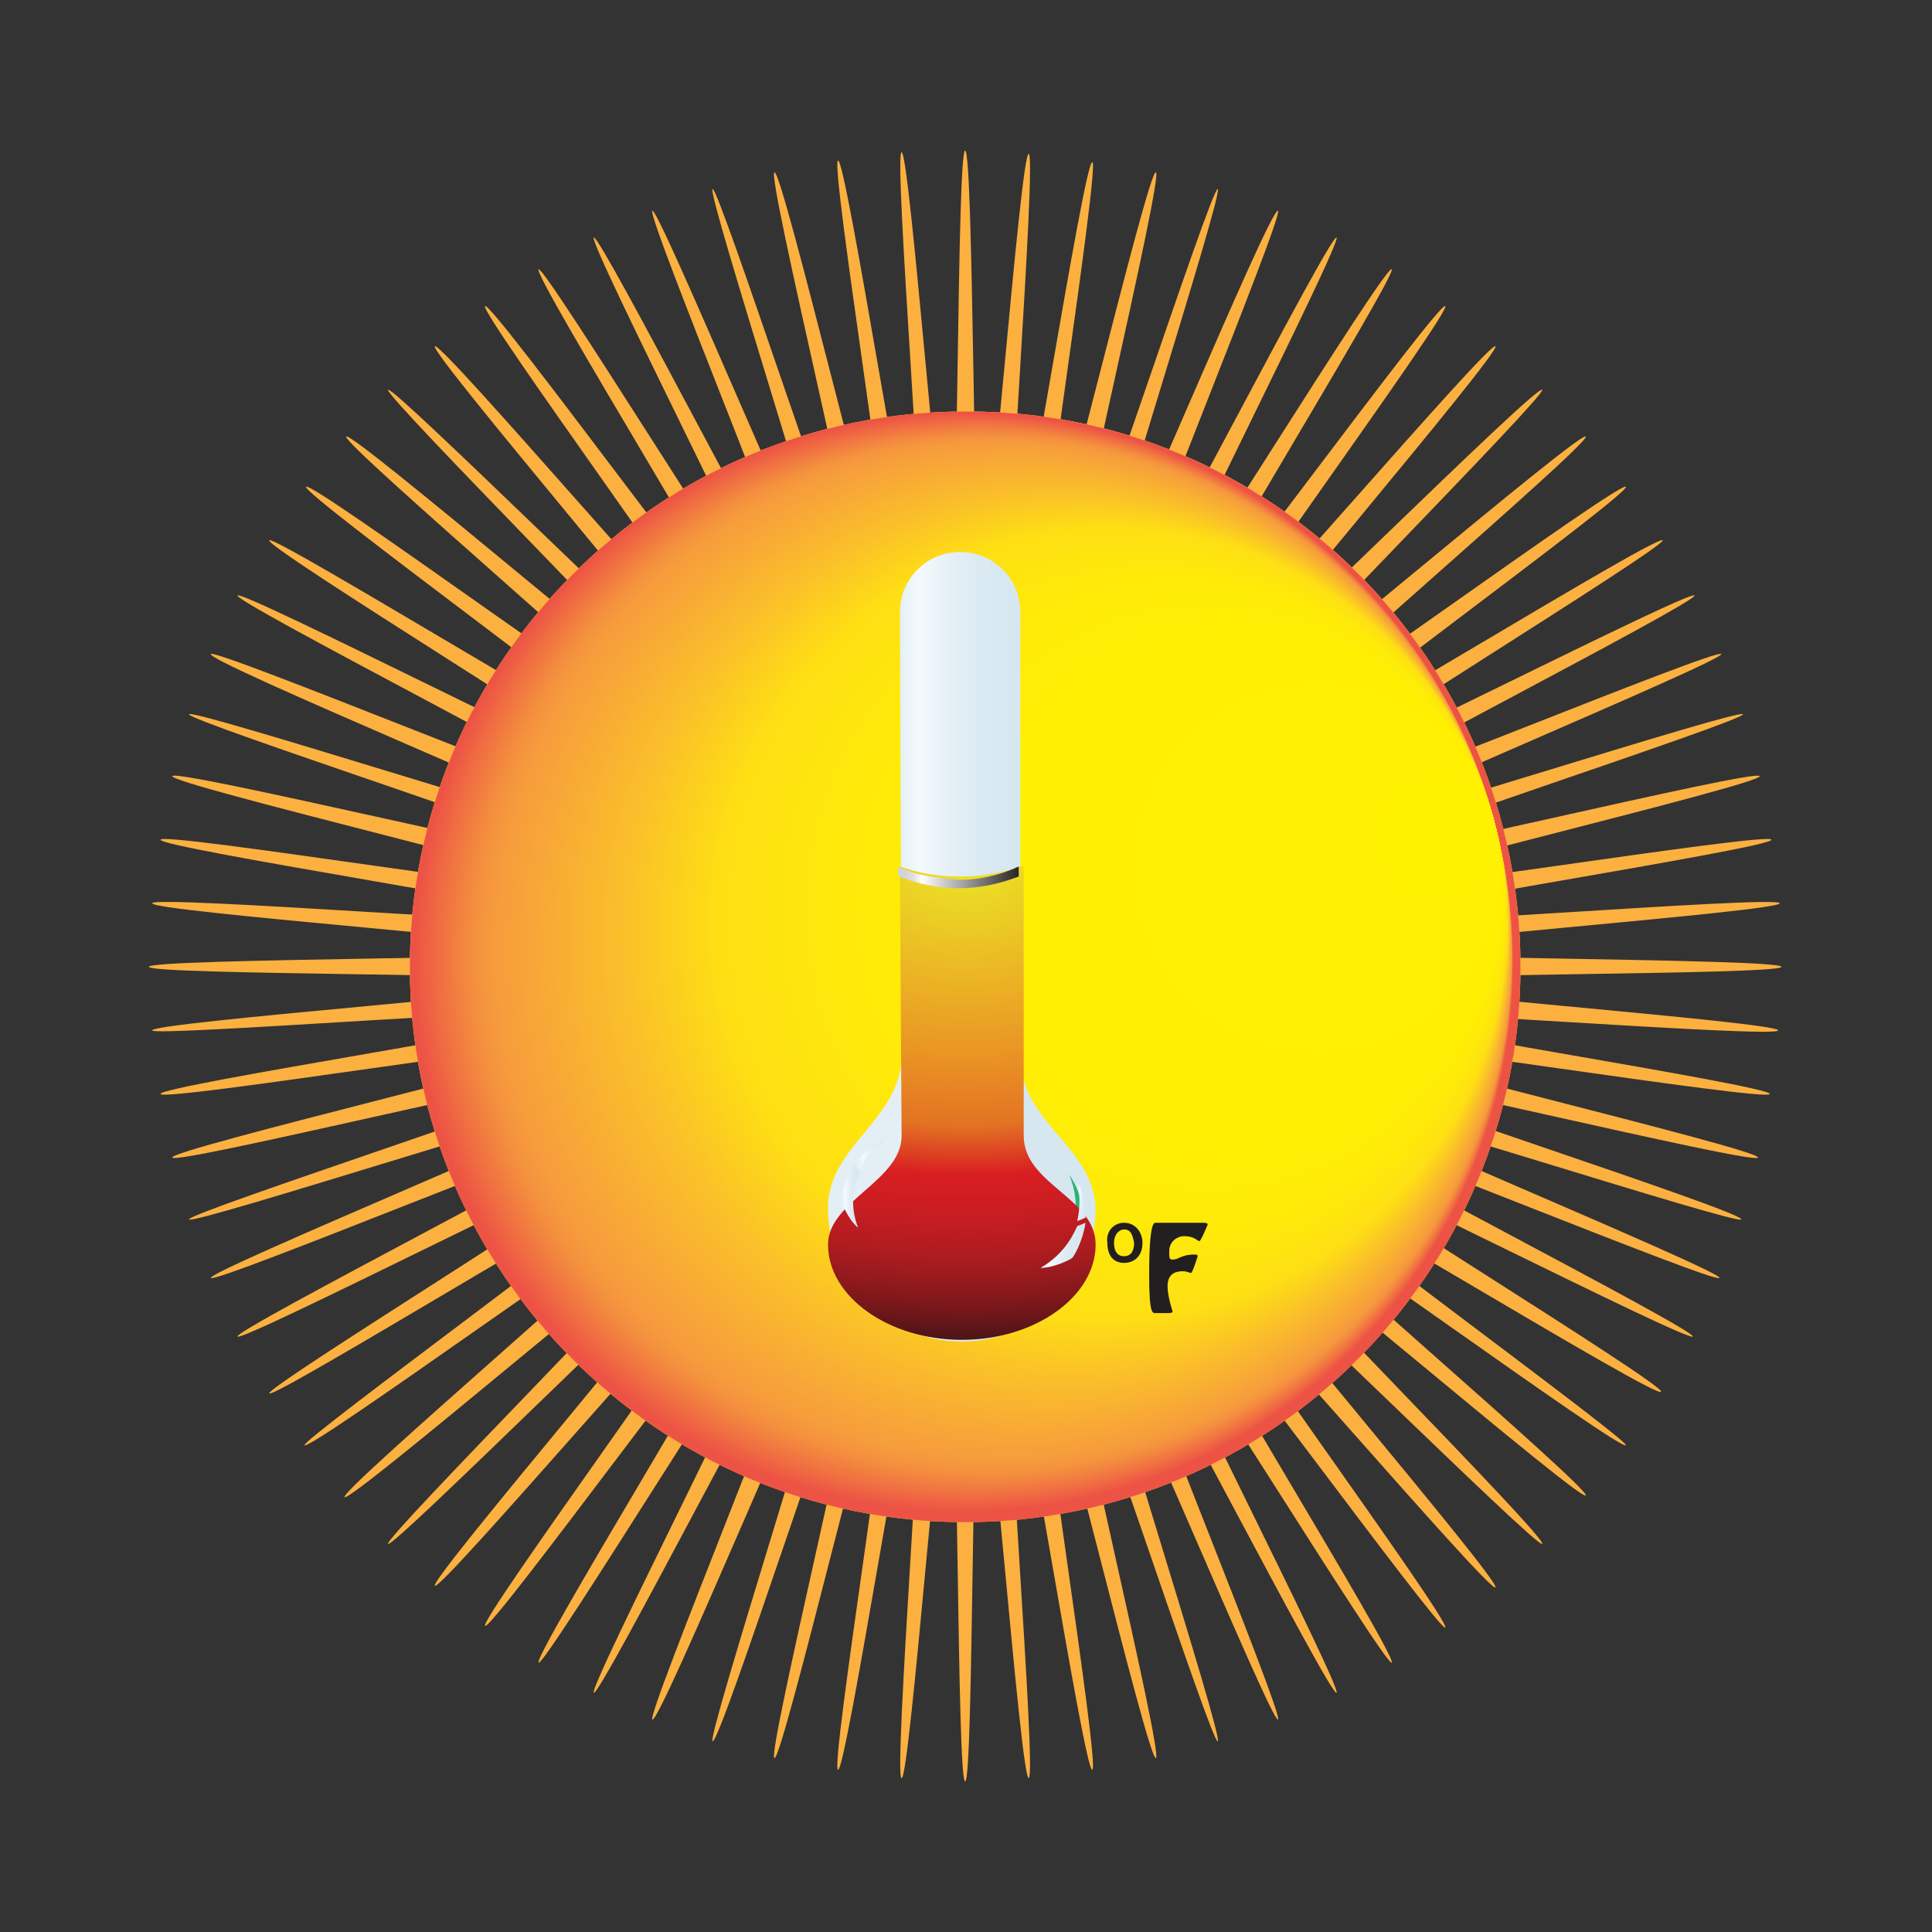 <?xml version="1.0" encoding="utf-8"?>
<!-- Generator: Adobe Illustrator 19.1.0, SVG Export Plug-In . SVG Version: 6.00 Build 0)  -->
<svg version="1.1" id="Layer_1" xmlns="http://www.w3.org/2000/svg" xmlns:xlink="http://www.w3.org/1999/xlink" x="0px" y="0px"
	 viewBox="-247 339.5 115.5 115.5" style="enable-background:new -247 339.5 115.5 115.5;" xml:space="preserve">
<rect x="-247" y="339.5" width="115.5" height="115.5" fill="#333333" stroke="none"/>
<style type="text/css">
	.st0{fill:#FBB040;}
	.st1{fill:url(#SVGID_1_);}
	.st2{fill:url(#SVGID_2_);}
	.st3{fill:#231F20;}
	.st4{fill:#F59A9E;}
	.st5{fill:url(#SVGID_3_);}
	.st6{fill:#29B473;}
	.st7{fill:url(#SVGID_4_);}
	.st8{fill:url(#SVGID_5_);}
	.st9{fill:url(#SVGID_6_);}
	.st10{fill:url(#SVGID_7_);}
	.st11{fill:url(#SVGID_8_);}
	.st12{fill:url(#SVGID_9_);}
</style>
<g id="Layer_1_1_">
</g>
<g>
	<g>
		<path class="st0" d="M-140.5,397.3c0,0.5-25.7,0.4-25.7,0.9s25.6,2.4,25.5,2.9c0,0.5-25.6-1.5-25.7-1.1
			c-0.1,0.5,25.3,4.4,25.2,4.9s-25.4-3.6-25.5-3.1s24.9,6.4,24.8,6.9s-25.1-5.6-25.2-5.1s24.3,8.3,24.2,8.8
			c-0.1,0.4-24.5-7.5-24.7-7.1s23.6,10.2,23.4,10.6c-0.2,0.4-23.9-9.4-24.1-9s22.7,12.1,22.5,12.5s-23.1-11.3-23.3-10.9
			s21.7,13.8,21.4,14.2c-0.2,0.5-22.1-13-22.4-12.6c-0.2,0.4,20.5,15.5,20.3,15.8c-0.3,0.4-21-14.8-21.3-14.4s19.2,17,18.9,17.4
			s-19.8-16.4-20.1-16s17.8,18.5,17.5,18.9c-0.3,0.3-18.5-17.8-18.8-17.5s16.4,19.8,16,20.1c-0.4,0.3-17-19.2-17.4-18.9
			c-0.4,0.3,14.8,21,14.4,21.3c-0.4,0.2-15.5-20.6-15.9-20.3c-0.4,0.3,13.1,22.1,12.7,22.4c-0.4,0.2-13.8-21.7-14.2-21.4
			c-0.4,0.2,11.3,23,10.9,23.2c-0.4,0.2-12.1-22.7-12.5-22.5s9.4,23.9,9,24.1s-10.2-23.6-10.7-23.4c-0.4,0.2,7.5,24.6,7.1,24.7
			s-8.3-24.3-8.8-24.2c-0.5,0.1,5.6,25.1,5.1,25.2s-6.4-24.9-6.9-24.8s3.6,25.4,3.1,25.5s-4.4-25.3-4.9-25.2
			c-0.5,0.1,1.6,25.6,1.1,25.7c-0.5,0-2.4-25.6-2.9-25.5c-0.5,0-0.4,25.7-0.9,25.7s-0.4-25.7-0.9-25.7s-2.4,25.6-2.9,25.5
			c-0.5,0,1.5-25.6,1.1-25.7c-0.5-0.1-4.4,25.3-4.9,25.2s3.6-25.4,3.1-25.5s-6.4,24.9-6.9,24.8s5.6-25.1,5.1-25.2
			s-8.3,24.3-8.8,24.2c-0.4-0.1,7.5-24.6,7.1-24.7c-0.4-0.2-10.2,23.6-10.7,23.4c-0.4-0.2,9.4-23.9,9-24.1s-12.1,22.7-12.5,22.5
			s11.3-23,10.9-23.3c-0.4-0.2-13.8,21.7-14.2,21.5c-0.4-0.3,13.1-22.2,12.7-22.4c-0.4-0.3-15.5,20.5-15.9,20.2s14.8-21,14.4-21.3
			c-0.4-0.3-17,19.2-17.4,18.9c-0.4-0.3,16.3-19.8,16-20.1c-0.3-0.3-18.5,17.9-18.8,17.6s17.8-18.5,17.5-18.8s-19.8,16.4-20.1,16
			s19.2-17,18.9-17.4s-21,14.7-21.3,14.3c-0.2-0.3,20.5-15.4,20.3-15.8c-0.3-0.4-22.2,13.1-22.4,12.7s21.6-13.8,21.4-14.3
			c-0.2-0.4-23.1,11.3-23.3,10.9s22.7-12.1,22.5-12.5s-23.9,9.4-24.1,9c-0.2-0.4,23.6-10.2,23.4-10.6c-0.2-0.4-24.6,7.5-24.7,7.1
			c-0.1-0.4,24.3-8.3,24.2-8.8s-25.1,5.6-25.2,5.1c-0.1-0.5,24.9-6.4,24.8-6.9c-0.1-0.5-25.4,3.6-25.5,3.1s25.3-4.4,25.2-4.9
			s-25.7,1.5-25.7,1.1c0-0.5,25.6-2.4,25.5-2.9c0-0.5-25.7-0.4-25.7-0.9s25.7-0.5,25.7-0.9c0-0.5-25.6-2.4-25.5-2.9
			c0-0.5,25.6,1.5,25.7,1.1c0.1-0.5-25.3-4.4-25.2-4.9s25.4,3.6,25.5,3.1s-24.9-6.4-24.8-6.9c0.1-0.5,25.1,5.5,25.2,5.1
			c0.1-0.5-24.3-8.4-24.2-8.8s24.6,7.5,24.7,7.1c0.2-0.4-23.6-10.2-23.4-10.7c0.2-0.4,23.9,9.4,24.1,9c0.2-0.4-22.7-12.1-22.5-12.5
			s23.1,11.3,23.3,10.9s-21.7-13.8-21.4-14.2c0.2-0.4,22.1,13.1,22.4,12.7s-20.5-15.5-20.2-15.9s21,14.8,21.3,14.4
			s-19.2-17-18.9-17.4s19.8,16.3,20.1,16s-17.9-18.5-17.6-18.8c0.3-0.3,18.5,17.8,18.8,17.5s-16.4-19.8-16-20.1
			c0.4-0.3,17,19.2,17.4,18.9c0.4-0.3-14.8-21-14.4-21.3c0.4-0.3,15.5,20.5,15.9,20.2s-13.1-22.1-12.7-22.4
			c0.4-0.2,13.8,21.6,14.2,21.4s-11.3-23.1-10.9-23.3c0.4-0.2,12.1,22.7,12.5,22.5s-9.4-23.9-9-24.1s10.2,23.5,10.7,23.4
			c0.4-0.2-7.5-24.6-7.1-24.7s8.3,24.3,8.8,24.2s-5.6-25.1-5.1-25.2s6.4,24.9,6.9,24.8s-3.6-25.4-3.1-25.5s4.4,25.3,4.9,25.2
			c0.5-0.1-1.6-25.6-1.1-25.7c0.5,0,2.4,25.6,2.9,25.5c0.5,0,0.4-25.6,0.9-25.6s0.5,25.6,0.9,25.7c0.5,0,2.4-25.6,2.9-25.5
			c0.5,0-1.5,25.6-1.1,25.7c0.5,0.1,4.4-25.3,4.9-25.2c0.5-0.1-3.5,25.3-3.1,25.4c0.5,0.1,6.4-24.9,6.9-24.8s-5.5,25.1-5.1,25.2
			c0.5,0.1,8.4-24.3,8.8-24.2c0.4,0.1-7.5,24.6-7.1,24.7c0.4,0.2,10.2-23.6,10.7-23.4c0.4,0.2-9.4,23.9-9,24.1s12.1-22.7,12.5-22.5
			s-11.3,23.1-10.9,23.3s13.8-21.7,14.2-21.4c0.4,0.2-13.1,22.1-12.7,22.4s15.5-20.5,15.9-20.2s-14.8,21-14.4,21.3
			c0.4,0.3,17-19.2,17.4-18.9c0.4,0.3-16.3,19.8-16,20.1c0.3,0.3,18.5-17.9,18.8-17.5c0.3,0.3-17.8,18.5-17.5,18.8
			s19.8-16.4,20.1-16s-19.2,17-18.9,17.4s21-14.8,21.3-14.4s-20.5,15.5-20.2,15.9s22.1-13.1,22.4-12.7c0.2,0.4-21.7,13.8-21.4,14.2
			c0.2,0.4,23.1-11.3,23.3-10.9s-22.7,12.1-22.5,12.5s23.9-9.4,24.1-9c0.2,0.4-23.5,10.2-23.4,10.7c0.2,0.4,24.6-7.5,24.7-7.1
			c0.1,0.4-24.3,8.3-24.2,8.8s25.1-5.6,25.2-5.1s-24.9,6.4-24.8,6.9s25.4-3.6,25.5-3.1s-25.3,4.4-25.2,4.9s25.6-1.6,25.7-1.1
			c0,0.5-25.6,2.4-25.5,2.9C-166.2,396.8-140.5,396.8-140.5,397.3z"/>
	</g>
	
		<linearGradient id="SVGID_1_" gradientUnits="userSpaceOnUse" x1="-189.25" y1="371.5" x2="-189.25" y2="437.901" gradientTransform="matrix(1 0 0 -1 0 802)">
		<stop  offset="0" style="stop-color:#FBB840"/>
		<stop  offset="0.365" style="stop-color:#FDD223"/>
		<stop  offset="0.761" style="stop-color:#FEE909"/>
		<stop  offset="1" style="stop-color:#FFF200"/>
	</linearGradient>
	<path class="st1" d="M-156.1,397.3c0,18.3-14.9,33.2-33.2,33.2s-33.2-14.9-33.2-33.2c0-18.3,14.9-33.2,33.2-33.2
		C-171,364-156.1,378.9-156.1,397.3z"/>
	
		<radialGradient id="SVGID_2_" cx="-189.383" cy="404.98" r="32.834" fx="-157.656" fy="413.433" gradientTransform="matrix(1 0 0 -1 0 802)" gradientUnits="userSpaceOnUse">
		<stop  offset="0" style="stop-color:#FFF200"/>
		<stop  offset="0.444" style="stop-color:#FFF002"/>
		<stop  offset="0.603" style="stop-color:#FEEA09"/>
		<stop  offset="0.717" style="stop-color:#FEDF14"/>
		<stop  offset="0.809" style="stop-color:#FABF2A"/>
		<stop  offset="0.928" style="stop-color:#F69B3D"/>
		<stop  offset="0.946" style="stop-color:#F48F3E"/>
		<stop  offset="0.977" style="stop-color:#F06E42"/>
		<stop  offset="1" style="stop-color:#ED5345"/>
	</radialGradient>
	<path class="st2" d="M-156.1,397.3c0,18.3-14.9,33.2-33.2,33.2s-33.2-14.9-33.2-33.2c0-18.3,14.9-33.2,33.2-33.2
		C-171,364-156.1,378.9-156.1,397.3z"/>
</g>
<g>
	<path class="st3" d="M-179.8,412.6c0.7,0,1.1,0.6,1.1,1.2c0,0.8-0.5,1.2-1.1,1.2s-1-0.4-1-1.2
		C-180.9,413.1-180.4,412.6-179.8,412.6L-179.8,412.6z M-179.8,413c-0.3,0-0.6,0.3-0.6,0.8s0.2,0.8,0.6,0.8c0.4,0,0.6-0.3,0.6-0.8
		C-179.3,413.3-179.4,413-179.8,413L-179.8,413z"/>
	<path class="st3" d="M-175.1,412.6c0.1,0,0.3,0,0.3,0.1c0,0-0.4,1-0.5,1s-0.3-0.3-0.9-0.3c-0.4,0-0.9,0.3-0.9,0.9
		c0,0.4,0,0.5,0.2,0.5c0.4,0,0.5-0.3,1.3-0.3c0.1,0,0.2,0,0.2,0.1c0,0-0.3,1-0.4,1c-0.1,0-0.2-0.1-0.5-0.1c-0.6,0-0.9,0.3-0.9,0.9
		s0.3,1.5,0.3,1.5c0,0.1-0.2,0.1-0.2,0.1h-0.8c-0.2,0-0.4,0.1-0.4-2.3c0-3.2,0.3-3.1,0.4-3.1L-175.1,412.6L-175.1,412.6z"/>
</g>
<g>
	<path class="st4" d="M-189.3,419.3c0,0.1-0.2,0.3-0.5,0.3s-0.5-0.1-0.5-0.3c0-0.1,0.2-0.3,0.5-0.3
		C-189.5,419.1-189.3,419.2-189.3,419.3z"/>
</g>
<g>
	
		<linearGradient id="SVGID_3_" gradientUnits="userSpaceOnUse" x1="-193.314" y1="400.9" x2="-185.863" y2="400.9" gradientTransform="matrix(1 0 0 -1 0 797)">
		<stop  offset="0" style="stop-color:#E3EFF5"/>
		<stop  offset="0.176" style="stop-color:#F4FAFD"/>
		<stop  offset="0.409" style="stop-color:#E5F0F6"/>
		<stop  offset="0.69" style="stop-color:#DAE9F2"/>
		<stop  offset="1" style="stop-color:#D6E7F0"/>
	</linearGradient>
	<path class="st5" d="M-186,402.6v-26.5c0-2-1.6-3.6-3.6-3.6s-3.6,1.6-3.6,3.6l0.1,26.5c0,3.8-4.4,5.4-4.4,9.1c0,4.4,3.6,8,8,8
		s8-3.6,8-8C-181.7,407.9-186,406.7-186,402.6z"/>
	<g>
		<path class="st6" d="M-184.5,415.2c0.8-0.1,1.7-0.8,1.7-0.9s0.5-1,0.4-2.2l-0.5,0.3C-182.9,413.3-183.4,414.3-184.5,415.2z"/>
		<path class="st6" d="M-183.1,409.7c0,0,0.5,1,0.4,2.3l0.4-0.3C-182.4,411.1-182.6,410.4-183.1,409.7z"/>
	</g>
	
		<radialGradient id="SVGID_4_" cx="-189.262" cy="411.307" r="41.195" gradientTransform="matrix(1 0 0 -0.715 0 684.784)" gradientUnits="userSpaceOnUse">
		<stop  offset="0" style="stop-color:#ECE924"/>
		<stop  offset="0.401" style="stop-color:#EA9524"/>
		<stop  offset="0.545" style="stop-color:#E37323"/>
		<stop  offset="0.648" style="stop-color:#D81E22"/>
		<stop  offset="0.732" style="stop-color:#C71D21"/>
		<stop  offset="0.803" style="stop-color:#B11C1F"/>
		<stop  offset="0.866" style="stop-color:#951A1D"/>
		<stop  offset="0.923" style="stop-color:#75171A"/>
		<stop  offset="0.974" style="stop-color:#511517"/>
		<stop  offset="1" style="stop-color:#3B1315"/>
	</radialGradient>
	<path class="st7" d="M-186,391.3c-1.1,0.4-2.3,0.6-3.6,0.6s-2.5-0.2-3.6-0.6l0.1,16.1c0,2.7-4.4,3.9-4.4,6.5c0,3.1,3.6,5.7,8,5.7
		s8-2.6,8-5.7c0-2.8-4.3-3.6-4.3-6.5v-16.1H-186z"/>
	<g>
		
			<linearGradient id="SVGID_5_" gradientUnits="userSpaceOnUse" x1="-196.664" y1="386" x2="-195.631" y2="386" gradientTransform="matrix(1 0 0 -1 0 797)">
			<stop  offset="0" style="stop-color:#E3EFF5"/>
			<stop  offset="0.176" style="stop-color:#F4FAFD"/>
			<stop  offset="0.409" style="stop-color:#E5F0F6"/>
			<stop  offset="0.69" style="stop-color:#DAE9F2"/>
			<stop  offset="1" style="stop-color:#D6E7F0"/>
		</linearGradient>
		<path class="st8" d="M-195.7,412.9c-0.6-0.5-1-1.5-1-1.7c0-0.1,0.1-1.1,0.8-2.1l0.3,0.5C-196,410.5-196.2,411.6-195.7,412.9z"/>
		
			<linearGradient id="SVGID_6_" gradientUnits="userSpaceOnUse" x1="-195.694" y1="388.5" x2="-193.919" y2="388.5" gradientTransform="matrix(1 0 0 -1 0 797)">
			<stop  offset="0" style="stop-color:#E3EFF5"/>
			<stop  offset="0.176" style="stop-color:#F4FAFD"/>
			<stop  offset="0.409" style="stop-color:#E5F0F6"/>
			<stop  offset="0.69" style="stop-color:#DAE9F2"/>
			<stop  offset="1" style="stop-color:#D6E7F0"/>
		</linearGradient>
		<path class="st9" d="M-194,407.6c0,0-1,0.6-1.6,1.8l-0.2-0.5C-195.3,408.4-194.8,407.9-194,407.6z"/>
	</g>
	<g>
		
			<linearGradient id="SVGID_7_" gradientUnits="userSpaceOnUse" x1="-145.544" y1="256.415" x2="-143.382" y2="256.415" gradientTransform="matrix(0.988 0.155 0.155 -0.988 -80.4 689.622)">
			<stop  offset="0" style="stop-color:#E3EFF5"/>
			<stop  offset="0.176" style="stop-color:#F4FAFD"/>
			<stop  offset="0.409" style="stop-color:#E5F0F6"/>
			<stop  offset="0.69" style="stop-color:#DAE9F2"/>
			<stop  offset="1" style="stop-color:#D6E7F0"/>
		</linearGradient>
		<path class="st10" d="M-184.8,415.3c0.8,0,1.8-0.5,1.9-0.6c0.1-0.1,0.6-0.9,0.8-2.1l-0.5,0.2C-183,413.7-183.6,414.6-184.8,415.3z
			"/>
		
			<linearGradient id="SVGID_8_" gradientUnits="userSpaceOnUse" x1="-144.22" y1="259.165" x2="-143.403" y2="259.165" gradientTransform="matrix(0.988 0.155 0.155 -0.988 -80.4 689.622)">
			<stop  offset="0" style="stop-color:#E3EFF5"/>
			<stop  offset="0.176" style="stop-color:#F4FAFD"/>
			<stop  offset="0.409" style="stop-color:#E5F0F6"/>
			<stop  offset="0.69" style="stop-color:#DAE9F2"/>
			<stop  offset="1" style="stop-color:#D6E7F0"/>
		</linearGradient>
		<path class="st11" d="M-182.6,410.1c0,0,0.3,1.1,0,2.4l0.5-0.2C-182.1,411.6-182.2,410.9-182.6,410.1z"/>
	</g>
</g>
<linearGradient id="SVGID_9_" gradientUnits="userSpaceOnUse" x1="-193.175" y1="405.05" x2="-185.965" y2="405.05" gradientTransform="matrix(1 0 0 -1 0 797)">
	<stop  offset="0" style="stop-color:#D1D1D6"/>
	<stop  offset="5.565168e-02" style="stop-color:#D4D4D9"/>
	<stop  offset="0.104" style="stop-color:#DFDFE2"/>
	<stop  offset="0.149" style="stop-color:#F1F1F2"/>
	<stop  offset="0.176" style="stop-color:#FFFFFF"/>
	<stop  offset="1" style="stop-color:#231F20"/>
</linearGradient>
<path class="st12" d="M-192.3,391.7c-0.3-0.1-0.6-0.2-0.8-0.3c-0.1,0-0.1-0.1-0.2-0.1v0.6c0.6,0.2,1.9,0.7,3.6,0.7l0,0
	c1.1,0,2.3-0.2,3.6-0.7v-0.6c-1.3,0.6-2.5,0.8-3.6,0.8C-190.7,392-191.6,391.9-192.3,391.7z"/>
</svg>
